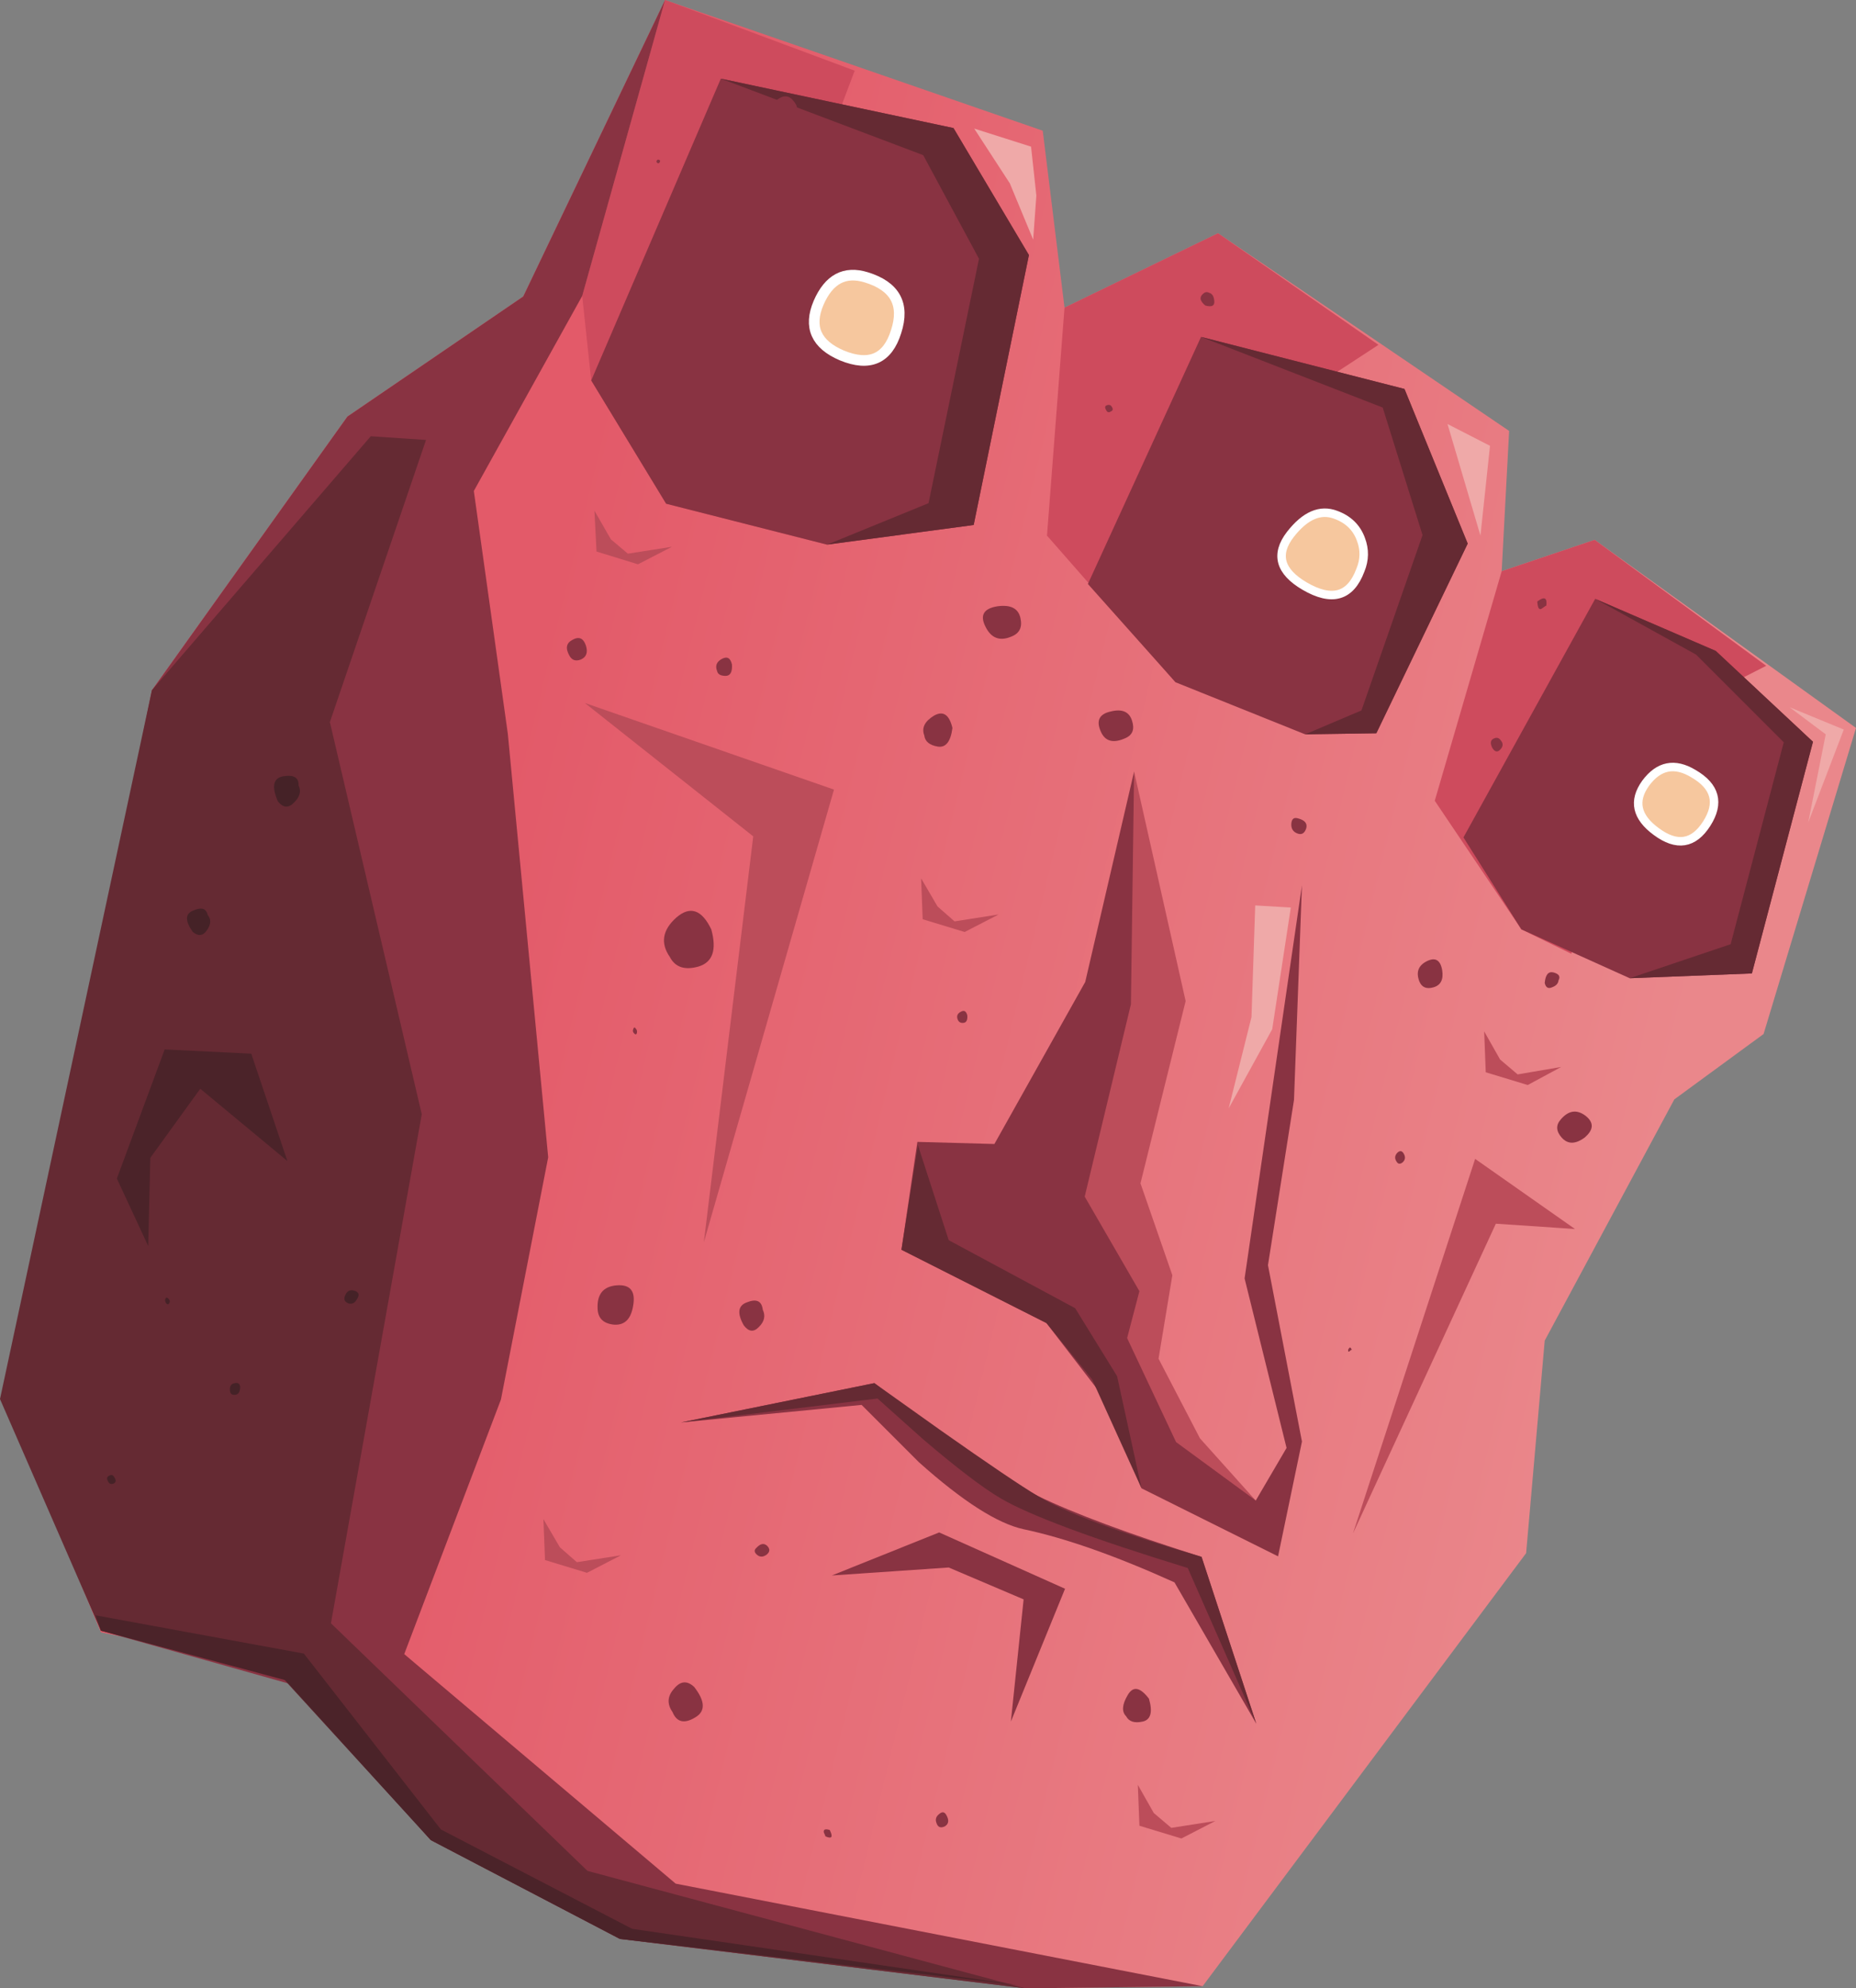 <?xml version="1.0" encoding="iso-8859-1"?>
<!-- Generator: Adobe Illustrator 15.1.0, SVG Export Plug-In . SVG Version: 6.00 Build 0)  -->
<!DOCTYPE svg PUBLIC "-//W3C//DTD SVG 1.1//EN" "http://www.w3.org/Graphics/SVG/1.1/DTD/svg11.dtd">
<svg version="1.1" id="buildings" xmlns="http://www.w3.org/2000/svg" xmlns:xlink="http://www.w3.org/1999/xlink" x="0px" y="0px"
	 width="174.7px" height="187.1px" viewBox="0 0 174.7 187.1" style="enable-background:new 0 0 174.7 187.1;" xml:space="preserve"
	>
<rect x="0" y="0" width="174.7" height="187.1" fill="#808080" stroke="none"/>
<g>
	<g>
		<g>
			
				<linearGradient id="SVGID_1_" gradientUnits="userSpaceOnUse" x1="63.56" y1="73.224" x2="177.015" y2="73.224" gradientTransform="matrix(0.972 0.235 -0.235 0.972 2.648830e-004 -8.010864e-005)">
				<stop  offset="0" style="stop-color:#E35A69"/>
				<stop  offset="1" style="stop-color:#EA878B"/>
			</linearGradient>
			<polygon style="fill-rule:evenodd;clip-rule:evenodd;fill:url(#SVGID_1_);" points="166,97.3 157.6,103.45 145.4,126.15 
				143.65,146.15 113.2,186.9 96.5,187.1 61.75,180.75 27.45,157.2 9.5,153.6 1.1,133.35 3,120.2 14.3,64.95 32.7,39.2 49.25,27.9 
				62.6,0 98.15,12.3 100.2,28.95 114.65,21.95 142.05,40.55 141.35,53.75 150.1,50.8 174.7,68.5 			"/>
			<polygon style="fill-rule:evenodd;clip-rule:evenodd;fill:#CE4B5D;" points="114.65,21.95 129.75,32.45 119.5,39.15 115.2,54.05 
				110.65,64.2 98.55,50.4 100.2,28.95 			"/>
			<polygon style="fill-rule:evenodd;clip-rule:evenodd;fill:#CE4B5D;" points="80.45,6.65 73.45,25.2 77.85,51.25 62.7,47.4 
				55.65,35.8 54.8,27.85 62.6,0 			"/>
			<polygon style="fill-rule:evenodd;clip-rule:evenodd;fill:#CE4B5D;" points="150.1,50.8 166.25,62.65 155.65,68.05 147.9,89.75 
				143.2,87.45 135.05,75.35 141.35,53.75 			"/>
			<polygon style="fill-rule:evenodd;clip-rule:evenodd;fill:#893342;" points="110.65,64.2 102.4,54.95 113.05,31.7 132.2,36.6 
				138.15,51.15 129.55,69 122.85,69.1 			"/>
			<polygon style="fill-rule:evenodd;clip-rule:evenodd;fill:#893342;" points="170.65,69.8 164.9,91.6 153.4,92.05 143.2,87.45 
				137.75,78.8 150.15,56.35 161.5,61.25 			"/>
			<polygon style="fill-rule:evenodd;clip-rule:evenodd;fill:#893342;" points="96.85,24 91.65,49.4 77.85,51.25 62.7,47.4 
				55.65,35.8 67.85,7.4 89.75,12.05 			"/>
			<path style="fill-rule:evenodd;clip-rule:evenodd;fill:#F6C79E;" d="M81.55,26.1c2.7,0.833,3.633,2.533,2.8,5.1
				c-0.8,2.566-2.5,3.316-5.1,2.25c-2.433-1.034-3.167-2.684-2.2-4.95C78.017,26.267,79.517,25.467,81.55,26.1z"/>
			<path style="fill-rule:evenodd;clip-rule:evenodd;fill:none;stroke:#FFFFFF;" d="M81.55,26.1c-2.033-0.633-3.533,0.167-4.5,2.4
				c-0.966,2.267-0.233,3.917,2.2,4.95c2.6,1.066,4.3,0.316,5.1-2.25C85.183,28.633,84.25,26.933,81.55,26.1z"/>
			<path style="fill-rule:evenodd;clip-rule:evenodd;fill:#F6C79E;" d="M128.1,50.75c0.367,0.967,0.351,1.933-0.05,2.9
				c-0.934,2.5-2.684,3-5.25,1.5c-2.333-1.367-2.783-2.983-1.35-4.85c1.399-1.8,2.833-2.417,4.3-1.85
				C126.917,48.883,127.7,49.65,128.1,50.75z"/>
			<path style="fill-rule:evenodd;clip-rule:evenodd;fill:none;stroke:#FFFFFF;stroke-width:0.8;" d="M128.1,50.75
				c-0.399-1.1-1.183-1.867-2.35-2.3c-1.467-0.567-2.9,0.05-4.3,1.85c-1.434,1.867-0.983,3.483,1.35,4.85
				c2.566,1.5,4.316,1,5.25-1.5C128.45,52.683,128.467,51.717,128.1,50.75z"/>
			<path style="fill-rule:evenodd;clip-rule:evenodd;fill:#F6C79E;" d="M159.4,72.8c2.066,1.2,2.483,2.767,1.25,4.7
				s-2.817,2.183-4.75,0.75c-1.867-1.367-2.2-2.883-1-4.55C156.134,72.033,157.634,71.733,159.4,72.8z"/>
			<path style="fill-rule:evenodd;clip-rule:evenodd;fill:none;stroke:#FFFFFF;stroke-width:0.8;" d="M159.4,72.8
				c-1.767-1.066-3.267-0.767-4.5,0.9c-1.2,1.667-0.867,3.183,1,4.55c1.933,1.433,3.517,1.183,4.75-0.75S161.467,74,159.4,72.8z"/>
			<polygon style="fill-rule:evenodd;clip-rule:evenodd;fill:#BC4D5A;" points="106.75,72.6 111.6,94.2 107.35,111.35 110.35,120 
				109.05,127.85 112.95,135.35 118.2,141.2 109.65,138.15 103.2,124.15 95.75,115.65 104.6,93.45 			"/>
			<polygon style="fill-rule:evenodd;clip-rule:evenodd;fill:#893342;" points="106.75,72.6 106.45,94.5 102.1,112.6 107.25,121.5 
				105.15,129.5 98.5,124.5 84.85,117.6 86.35,107.45 93.6,107.65 102.15,92.4 			"/>
			<polygon style="fill-rule:evenodd;clip-rule:evenodd;fill:#893342;" points="98.5,124.5 99.9,124.6 105.45,124.55 110.7,135.7 
				118.2,141.2 121.1,136.25 117.15,120.3 122.55,83.3 121.8,103.5 119.35,119.05 122.55,135.65 120.3,146.45 107.45,140.05 
				104.15,131.85 			"/>
			<path style="fill-rule:evenodd;clip-rule:evenodd;fill:#893342;" d="M81.1,132.2l-17,1.649l18.2-3.699l5.75,4.399
				c4.233,3.101,7.434,5.167,9.601,6.2c3.433,1.667,8.583,3.583,15.449,5.75l5.15,15.7l-7.7-13.3c-5.533-2.5-10.267-4.167-14.2-5
				c-2.466-0.534-5.75-2.634-9.85-6.301L81.1,132.2z"/>
			<polygon style="fill-rule:evenodd;clip-rule:evenodd;fill:#893342;" points="96.35,150.5 89.3,147.5 78.3,148.25 88.4,144.2 
				100.25,149.5 95.15,162 			"/>
			<polygon style="fill-rule:evenodd;clip-rule:evenodd;fill:#893342;" points="44.6,46.2 47.8,69.05 51.6,108.9 47.15,131.7 
				38.05,155.65 63.6,177.25 113.2,186.9 96.5,187.1 58.35,182.45 40.55,173.15 27.8,158.6 9.5,153.45 0.95,133.3 3,120.2 
				14.3,64.95 32.7,39.2 49.25,27.9 62.6,0 54.8,27.85 			"/>
			<polygon style="fill-rule:evenodd;clip-rule:evenodd;fill:#BC4D5A;" points="55.05,66.15 78.5,74.3 66.25,116.9 70.9,78.7 			"/>
			<polygon style="fill-rule:evenodd;clip-rule:evenodd;fill:#BC4D5A;" points="148.25,115.65 140.8,115.15 127.35,144.3 
				138.85,109.05 			"/>
			<polygon style="fill-rule:evenodd;clip-rule:evenodd;fill:#652A33;" points="89.75,12.05 96.85,24 91.65,49.4 77.85,51.25 
				87.4,47.35 92.15,24.35 86.9,14.6 67.85,7.4 			"/>
			<polygon style="fill-rule:evenodd;clip-rule:evenodd;fill:#652A33;" points="138.15,51.15 129.55,69 122.85,69.1 128.15,66.85 
				133.9,50.35 130.15,38.35 113.05,31.7 132.2,36.6 			"/>
			<polygon style="fill-rule:evenodd;clip-rule:evenodd;fill:#652A33;" points="170.65,69.8 164.9,91.6 153.4,92.05 162.9,88.85 
				167.9,69.85 159.65,61.6 150.15,56.35 161.5,61.25 			"/>
		</g>
		<polygon style="fill-rule:evenodd;clip-rule:evenodd;fill:#652A33;" points="40.1,41.4 31.05,67.95 39.7,104.85 31.15,152.75 
			55.3,176.05 96.5,187.1 58.35,182.45 40.55,173.15 26.2,157.45 9.5,153.45 0,131.65 14.3,64.95 34.9,41.05 		"/>
		<polygon style="fill-rule:evenodd;clip-rule:evenodd;fill:#4B2329;" points="23.65,99.15 27.05,109.25 18.85,102.45 14.15,108.95 
			13.95,117.25 11,110.9 15.5,98.75 		"/>
		<polygon style="fill-rule:evenodd;clip-rule:evenodd;fill:#652A33;" points="86.4,107.75 89.3,116.7 101.2,123.1 105.15,129.5 
			107.45,140.05 102.8,129.8 98.5,124.5 84.85,117.6 		"/>
		<path style="fill-rule:evenodd;clip-rule:evenodd;fill:#652A33;" d="M82.3,130.15l6.25,4.449c4.5,3.167,7.533,5.217,9.101,6.15
			c2.466,1.533,7.616,3.45,15.449,5.75l5.15,15.7l-6.45-14.65c-9-2.767-14.866-4.95-17.6-6.55c-1.7-1-4.15-2.866-7.35-5.6
			L82.6,131.6l-18.5,2.25L82.3,130.15z"/>
		<polygon style="fill-rule:evenodd;clip-rule:evenodd;fill:#4B2329;" points="9,152 28.6,155.6 41.5,172.15 59.5,181.5 95.8,186.8 
			58.35,182.45 40.55,173.15 26.85,158.1 9.5,153.45 		"/>
		<polygon style="fill-rule:evenodd;clip-rule:evenodd;fill:#EFA9A8;" points="117.8,95.7 118.15,85.2 121.5,85.4 119.75,96.85 
			115.65,104.3 		"/>
		<polygon style="fill-rule:evenodd;clip-rule:evenodd;fill:#EFA9A8;" points="91.7,12.1 97.05,13.8 97.55,18.4 97.25,22.55 
			95.05,17.25 		"/>
		<polygon style="fill-rule:evenodd;clip-rule:evenodd;fill:#EFA9A8;" points="136.25,39.9 140.25,41.95 139.35,50.4 		"/>
		<polygon style="fill-rule:evenodd;clip-rule:evenodd;fill:#EFA9A8;" points="168.45,66.55 173.55,68.65 170.2,77.4 171.85,69.1 		
			"/>
		<polygon style="fill-rule:evenodd;clip-rule:evenodd;fill:#BC4D5A;" points="51.15,142.95 52.7,145.6 54.3,147 58.45,146.35 
			55.25,148 51.3,146.8 		"/>
		<polygon style="fill-rule:evenodd;clip-rule:evenodd;fill:#BC4D5A;" points="107.1,167.95 108.6,170.6 110.25,172 114.4,171.35 
			111.2,173 107.25,171.8 		"/>
		<polygon style="fill-rule:evenodd;clip-rule:evenodd;fill:#BC4D5A;" points="141.2,99.7 142.85,101.1 146.95,100.4 143.8,102.1 
			139.85,100.9 139.7,97.05 		"/>
		<polygon style="fill-rule:evenodd;clip-rule:evenodd;fill:#BC4D5A;" points="86.7,82.65 88.25,85.3 89.85,86.7 94,86.05 
			90.8,87.7 86.85,86.5 		"/>
		<polygon style="fill-rule:evenodd;clip-rule:evenodd;fill:#BC4D5A;" points="57.5,50.75 59.1,52.1 63.25,51.45 60.05,53.1 
			56.15,51.9 55.95,48.05 		"/>
	</g>
	<g>
		<g>
			<path style="fill-rule:evenodd;clip-rule:evenodd;fill:#893342;" d="M65.35,158.75c1.033,1.333,1.066,2.283,0.1,2.85
				c-1.034,0.634-1.75,0.467-2.15-0.5c-0.533-0.767-0.483-1.5,0.15-2.199C64.05,158.167,64.683,158.116,65.35,158.75z"/>
		</g>
	</g>
	<g>
		<g>
			<path style="fill-rule:evenodd;clip-rule:evenodd;fill:#893342;" d="M71.2,145.65c0.367-0.4,0.7-0.467,1-0.2
				c0.3,0.3,0.283,0.583-0.05,0.85c-0.333,0.233-0.633,0.233-0.9,0S70.967,145.85,71.2,145.65z"/>
		</g>
	</g>
	<g>
		<g>
			<path style="fill-rule:evenodd;clip-rule:evenodd;fill:#893342;" d="M70,124.7c-0.633-1.134-0.533-1.851,0.3-2.15
				c0.9-0.366,1.4-0.133,1.5,0.7c0.267,0.566,0.15,1.1-0.35,1.6C70.95,125.384,70.467,125.333,70,124.7z"/>
		</g>
	</g>
	<g>
		<g>
			<path style="fill-rule:evenodd;clip-rule:evenodd;fill:#893342;" d="M56.25,123.15c-0.067-1.367,0.533-2.101,1.8-2.2
				c1.267-0.101,1.784,0.533,1.55,1.899c-0.2,1.267-0.8,1.867-1.8,1.801C56.8,124.55,56.283,124.05,56.25,123.15z"/>
		</g>
	</g>
	<g>
		<g>
			<path style="fill-rule:evenodd;clip-rule:evenodd;fill:#893342;" d="M89.05,170.75c0.3,0.5,0.267,0.866-0.1,1.1
				c-0.4,0.2-0.667,0.101-0.8-0.3c-0.134-0.333-0.051-0.616,0.25-0.85C88.667,170.467,88.884,170.483,89.05,170.75z"/>
		</g>
	</g>
	<g>
		<g>
			<path style="fill-rule:evenodd;clip-rule:evenodd;fill:#893342;" d="M77.7,172.8c-0.034-0.1-0.083-0.217-0.15-0.35
				c-0.066-0.3,0.117-0.384,0.55-0.25C78.433,172.866,78.3,173.066,77.7,172.8z"/>
		</g>
	</g>
	<g>
		<g>
			<path style="fill-rule:evenodd;clip-rule:evenodd;fill:#893342;" d="M106,161.5c-0.434-0.434-0.384-1.1,0.15-2
				c0.5-0.866,1.166-0.75,2,0.35c0.366,1.267,0.166,1.983-0.601,2.15S106.267,162,106,161.5z"/>
		</g>
	</g>
	<g>
		<g>
			<path style="fill-rule:evenodd;clip-rule:evenodd;fill:#893342;" d="M126.9,127c0.1-0.2,0.183-0.25,0.25-0.15
				c0.1,0.134,0.1,0.2,0,0.2C126.95,127.25,126.866,127.233,126.9,127z"/>
		</g>
	</g>
	<g>
		<g>
			<path style="fill-rule:evenodd;clip-rule:evenodd;fill:#893342;" d="M131.45,109.3c-0.2-0.3-0.167-0.583,0.1-0.85
				c0.267-0.233,0.483-0.15,0.65,0.25c0.1,0.267,0.033,0.5-0.2,0.7C131.767,109.566,131.583,109.533,131.45,109.3z"/>
		</g>
	</g>
	<g>
		<g>
			<path style="fill-rule:evenodd;clip-rule:evenodd;fill:#893342;" d="M146.9,105.35c0.733-0.866,1.517-0.983,2.35-0.35
				c0.8,0.634,0.767,1.316-0.1,2.05c-0.867,0.634-1.584,0.634-2.15,0C146.467,106.45,146.434,105.884,146.9,105.35z"/>
		</g>
	</g>
	<g>
		<g>
			<path style="fill-rule:evenodd;clip-rule:evenodd;fill:#893342;" d="M145.4,92.5c0.066-0.767,0.333-1.1,0.8-1
				c0.533,0.133,0.7,0.383,0.5,0.75c-0.033,0.3-0.233,0.517-0.601,0.65C145.733,93.067,145.5,92.933,145.4,92.5z"/>
		</g>
	</g>
	<g>
		<g>
			<path style="fill-rule:evenodd;clip-rule:evenodd;fill:#893342;" d="M133.6,92.35c-0.333-0.867-0.1-1.5,0.7-1.9
				c0.8-0.4,1.283-0.117,1.45,0.85c0.134,0.867-0.134,1.4-0.8,1.6C134.283,93.1,133.833,92.917,133.6,92.35z"/>
		</g>
	</g>
	<g>
		<g>
			<path style="fill-rule:evenodd;clip-rule:evenodd;fill:#893342;" d="M90.15,95.95c-0.134-0.334-0.034-0.584,0.3-0.75
				c0.3-0.167,0.5-0.05,0.6,0.35c0.033,0.434-0.083,0.667-0.35,0.7S90.25,96.184,90.15,95.95z"/>
		</g>
	</g>
	<g>
		<g>
			<path style="fill-rule:evenodd;clip-rule:evenodd;fill:#893342;" d="M63.05,90.05c-0.9-1.3-0.7-2.533,0.6-3.7
				c1.3-1.133,2.4-0.767,3.3,1.1c0.533,1.933,0.133,3.1-1.2,3.5C64.45,91.317,63.55,91.017,63.05,90.05z"/>
		</g>
	</g>
	<g>
		<g>
			<path style="fill-rule:evenodd;clip-rule:evenodd;fill:#893342;" d="M59.75,97.3c-0.167-0.133-0.217-0.283-0.15-0.45
				c0.066-0.199,0.15-0.216,0.25-0.05c0.1,0.101,0.133,0.233,0.1,0.4C59.917,97.333,59.85,97.366,59.75,97.3z"/>
		</g>
	</g>
	<g>
		<g>
			<path style="fill-rule:evenodd;clip-rule:evenodd;fill:#893342;" d="M87,69.2c-0.267-0.7,0.033-1.317,0.9-1.85
				c0.866-0.5,1.449-0.117,1.75,1.15c-0.167,1.3-0.634,1.883-1.4,1.75S87.066,69.767,87,69.2z"/>
		</g>
	</g>
	<g>
		<g>
			<path style="fill-rule:evenodd;clip-rule:evenodd;fill:#893342;" d="M67.5,63.15c-0.2-0.5-0.05-0.883,0.45-1.15
				s0.816-0.083,0.95,0.55c0.033,0.7-0.167,1.05-0.6,1.05C67.833,63.6,67.567,63.45,67.5,63.15z"/>
		</g>
	</g>
	<g>
		<g>
			<path style="fill-rule:evenodd;clip-rule:evenodd;fill:#893342;" d="M53.6,61.7c-0.4-0.7-0.3-1.2,0.3-1.5
				c0.6-0.333,1.017-0.15,1.25,0.55c0.2,0.633,0.05,1.067-0.45,1.3C54.2,62.25,53.833,62.133,53.6,61.7z"/>
		</g>
	</g>
	<g>
		<g>
			<path style="fill-rule:evenodd;clip-rule:evenodd;fill:#893342;" d="M37.7,77.7c-0.034-1.367,0.533-2.067,1.7-2.1
				c1.133,0,1.583,0.583,1.35,1.75c-0.167,1.066-0.717,1.6-1.65,1.6C38.2,78.983,37.733,78.567,37.7,77.7z"/>
		</g>
	</g>
	<g>
		<g>
			<path style="fill-rule:evenodd;clip-rule:evenodd;fill:#452227;" d="M26.15,75.4c-0.6-1.4-0.433-2.183,0.5-2.35
				c1-0.167,1.483,0.117,1.45,0.85c0.267,0.533,0.133,1.067-0.4,1.6C27.167,76.067,26.65,76.033,26.15,75.4z"/>
		</g>
	</g>
	<g>
		<g>
			<path style="fill-rule:evenodd;clip-rule:evenodd;fill:#452227;" d="M21.65,130.9c-0.066-0.434,0.083-0.684,0.45-0.75
				c0.367-0.067,0.533,0.1,0.5,0.5c-0.033,0.366-0.184,0.566-0.45,0.6C21.85,131.283,21.683,131.167,21.65,130.9z"/>
		</g>
	</g>
	<g>
		<g>
			<path style="fill-rule:evenodd;clip-rule:evenodd;fill:#452227;" d="M32.45,122c0.167-0.5,0.466-0.684,0.9-0.55
				c0.433,0.133,0.517,0.399,0.25,0.8c-0.2,0.366-0.467,0.5-0.8,0.4C32.467,122.517,32.35,122.3,32.45,122z"/>
		</g>
	</g>
	<g>
		<g>
			<path style="fill-rule:evenodd;clip-rule:evenodd;fill:#452227;" d="M15.7,122.7c-0.133-0.134-0.184-0.283-0.15-0.45
				c0.067-0.167,0.167-0.184,0.3-0.05c0.133,0.133,0.167,0.267,0.1,0.399C15.883,122.733,15.8,122.767,15.7,122.7z"/>
		</g>
	</g>
	<g>
		<g>
			<path style="fill-rule:evenodd;clip-rule:evenodd;fill:#452227;" d="M10.75,139c0.2,0.267,0.183,0.467-0.05,0.6
				c-0.267,0.101-0.45,0.017-0.55-0.25c-0.133-0.233-0.083-0.399,0.15-0.5C10.5,138.75,10.65,138.8,10.75,139z"/>
		</g>
	</g>
	<g>
		<g>
			<path style="fill-rule:evenodd;clip-rule:evenodd;fill:#452227;" d="M18.15,87.7c-0.733-1.034-0.733-1.7,0-2
				c0.8-0.367,1.267-0.233,1.4,0.4c0.333,0.4,0.317,0.867-0.05,1.4C19.133,88.067,18.683,88.133,18.15,87.7z"/>
		</g>
	</g>
	<g>
		<g>
			<path style="fill-rule:evenodd;clip-rule:evenodd;fill:#893342;" d="M61.8,15.15c0.067-0.133,0.15-0.167,0.25-0.1
				c0.1,0.034,0.117,0.1,0.05,0.2c-0.033,0.1-0.1,0.133-0.2,0.1C61.8,15.283,61.767,15.217,61.8,15.15z"/>
		</g>
	</g>
	<g>
		<g>
			<path style="fill-rule:evenodd;clip-rule:evenodd;fill:#893342;" d="M72.75,9.75c0.767-0.8,1.4-0.9,1.9-0.3
				c0.533,0.6,0.5,1.083-0.1,1.45c-0.466,0.434-0.966,0.483-1.5,0.15C72.483,10.683,72.383,10.25,72.75,9.75z"/>
		</g>
	</g>
	<g>
		<g>
			<path style="fill-rule:evenodd;clip-rule:evenodd;fill:#893342;" d="M70.9,31.65c0.367-0.066,0.633,0.117,0.8,0.55
				c0.167,0.4-0.05,0.6-0.65,0.6c-0.433-0.1-0.65-0.316-0.65-0.65C70.433,31.783,70.6,31.617,70.9,31.65z"/>
		</g>
	</g>
	<g>
		<g>
			<path style="fill-rule:evenodd;clip-rule:evenodd;fill:#893342;" d="M71,41.85c0.033,0.833-0.183,0.983-0.65,0.45
				c-0.1-0.4-0.017-0.617,0.25-0.65C70.833,41.617,70.967,41.683,71,41.85z"/>
		</g>
	</g>
	<g>
		<g>
			<path style="fill-rule:evenodd;clip-rule:evenodd;fill:#893342;" d="M86.9,26.2c0.433-0.034,0.683,0.133,0.75,0.5
				c0.066,0.367-0.101,0.533-0.5,0.5c-0.367-0.034-0.567-0.2-0.601-0.5C86.517,26.4,86.633,26.233,86.9,26.2z"/>
		</g>
	</g>
	<g>
		<g>
			<path style="fill-rule:evenodd;clip-rule:evenodd;fill:#893342;" d="M84.35,41.95c0.267,0.033,0.383,0.167,0.35,0.4
				c-0.034,0.2-0.15,0.283-0.35,0.25c-0.3-0.1-0.417-0.233-0.35-0.4C84.067,42.033,84.183,41.95,84.35,41.95z"/>
		</g>
	</g>
	<g>
		<g>
			<path style="fill-rule:evenodd;clip-rule:evenodd;fill:#893342;" d="M113.8,27.55c0.3,0.067,0.467,0.333,0.5,0.8
				c0.033,0.433-0.25,0.566-0.85,0.4c-0.434-0.367-0.55-0.683-0.351-0.95C113.333,27.5,113.566,27.417,113.8,27.55z"/>
		</g>
	</g>
	<g>
		<g>
			<path style="fill-rule:evenodd;clip-rule:evenodd;fill:#893342;" d="M104.55,38.15c0.233,0.267,0.25,0.45,0.05,0.55
				c-0.199,0.133-0.35,0.117-0.449-0.05c-0.167-0.267-0.167-0.433,0-0.5C104.283,38.083,104.417,38.083,104.55,38.15z"/>
		</g>
	</g>
	<g>
		<g>
			<path style="fill-rule:evenodd;clip-rule:evenodd;fill:#893342;" d="M112.65,48.7c0.267-0.233,0.5-0.217,0.699,0.05
				c0.334,0.367,0.351,0.717,0.051,1.05c-0.334,0.333-0.634,0.284-0.9-0.15C112.3,49.283,112.35,48.967,112.65,48.7z"/>
		</g>
	</g>
	<g>
		<g>
			<path style="fill-rule:evenodd;clip-rule:evenodd;fill:#893342;" d="M120.75,60.05c-0.5-0.433-0.616-0.816-0.35-1.15
				c0.267-0.367,0.566-0.467,0.899-0.3c0.5,0.233,0.667,0.617,0.5,1.15C121.634,60.283,121.283,60.383,120.75,60.05z"/>
		</g>
	</g>
	<g>
		<g>
			<path style="fill-rule:evenodd;clip-rule:evenodd;fill:#893342;" d="M130.65,42.55c0.733,0.267,1,0.717,0.8,1.35
				c-0.2,0.667-0.617,0.817-1.25,0.45c-0.566-0.333-0.75-0.75-0.55-1.25C129.85,42.6,130.184,42.417,130.65,42.55z"/>
		</g>
	</g>
	<g>
		<g>
			<path style="fill-rule:evenodd;clip-rule:evenodd;fill:#893342;" d="M153.1,58.65c1.067,0.6,1.334,1.083,0.801,1.45
				c-0.767,0.533-1.117,0.566-1.051,0.1c-0.199-0.233-0.35-0.483-0.449-0.75C152.233,58.95,152.467,58.683,153.1,58.65z"/>
		</g>
	</g>
	<g>
		<g>
			<path style="fill-rule:evenodd;clip-rule:evenodd;fill:#893342;" d="M145.55,57c0-0.033-0.133,0.05-0.399,0.25
				s-0.417-0.017-0.45-0.65C145.366,56.1,145.65,56.233,145.55,57z"/>
		</g>
	</g>
	<g>
		<g>
			<path style="fill-rule:evenodd;clip-rule:evenodd;fill:#893342;" d="M141.25,69.65c0.267,0.3,0.25,0.6-0.05,0.9
				c-0.267,0.267-0.517,0.2-0.75-0.2c-0.2-0.434-0.15-0.717,0.149-0.85C140.866,69.367,141.083,69.417,141.25,69.65z"/>
		</g>
	</g>
	<g>
		<g>
			<path style="fill-rule:evenodd;clip-rule:evenodd;fill:#893342;" d="M151.5,75.8c0.2,0.333,0.1,0.717-0.3,1.15
				c-0.367,0.4-0.733,0.25-1.101-0.45c-0.1-0.633,0.084-1,0.551-1.1C151.083,75.3,151.366,75.433,151.5,75.8z"/>
		</g>
	</g>
	<g>
		<g>
			<path style="fill-rule:evenodd;clip-rule:evenodd;fill:#893342;" d="M162.8,77.15c0.434,0.3,0.517,0.6,0.25,0.9
				c-0.267,0.333-0.533,0.367-0.8,0.1c-0.3-0.333-0.333-0.617-0.1-0.85C162.35,77.067,162.566,77.017,162.8,77.15z"/>
		</g>
	</g>
	<g>
		<g>
			<path style="fill-rule:evenodd;clip-rule:evenodd;fill:#893342;" d="M164.8,70.55c0.233,0.067,0.316,0.217,0.25,0.45
				c-0.066,0.2-0.2,0.25-0.399,0.15c-0.2-0.133-0.267-0.283-0.2-0.45C164.517,70.533,164.634,70.483,164.8,70.55z"/>
		</g>
	</g>
	<g>
		<g>
			<path style="fill-rule:evenodd;clip-rule:evenodd;fill:#893342;" d="M156.85,86.4c1.167,0.533,1.517,1.233,1.051,2.1
				c-0.434,0.9-1.034,1.017-1.801,0.35c-0.633-0.367-0.85-0.917-0.649-1.65C155.616,86.433,156.083,86.167,156.85,86.4z"/>
		</g>
	</g>
	<g>
		<g>
			<path style="fill-rule:evenodd;clip-rule:evenodd;fill:#893342;" d="M122.15,77c0.666,0.167,0.933,0.483,0.8,0.95
				c-0.167,0.5-0.467,0.65-0.9,0.45c-0.366-0.167-0.533-0.467-0.5-0.9S121.783,76.9,122.15,77z"/>
		</g>
	</g>
	<g>
		<g>
			<path style="fill-rule:evenodd;clip-rule:evenodd;fill:#893342;" d="M105.95,69.45c-1.167,0.533-1.95,0.316-2.351-0.65
				c-0.433-1-0.116-1.617,0.95-1.85c1.066-0.267,1.733,0.017,2,0.85C106.816,68.6,106.616,69.15,105.95,69.45z"/>
		</g>
	</g>
	<g>
		<g>
			<path style="fill-rule:evenodd;clip-rule:evenodd;fill:#893342;" d="M95.2,59.9c-1.101,0.467-1.917,0.15-2.45-0.95
				c-0.533-1.067-0.15-1.7,1.15-1.9c1.233-0.167,1.949,0.2,2.149,1.1C96.25,59.017,95.967,59.6,95.2,59.9z"/>
		</g>
	</g>
</g>
</svg>
